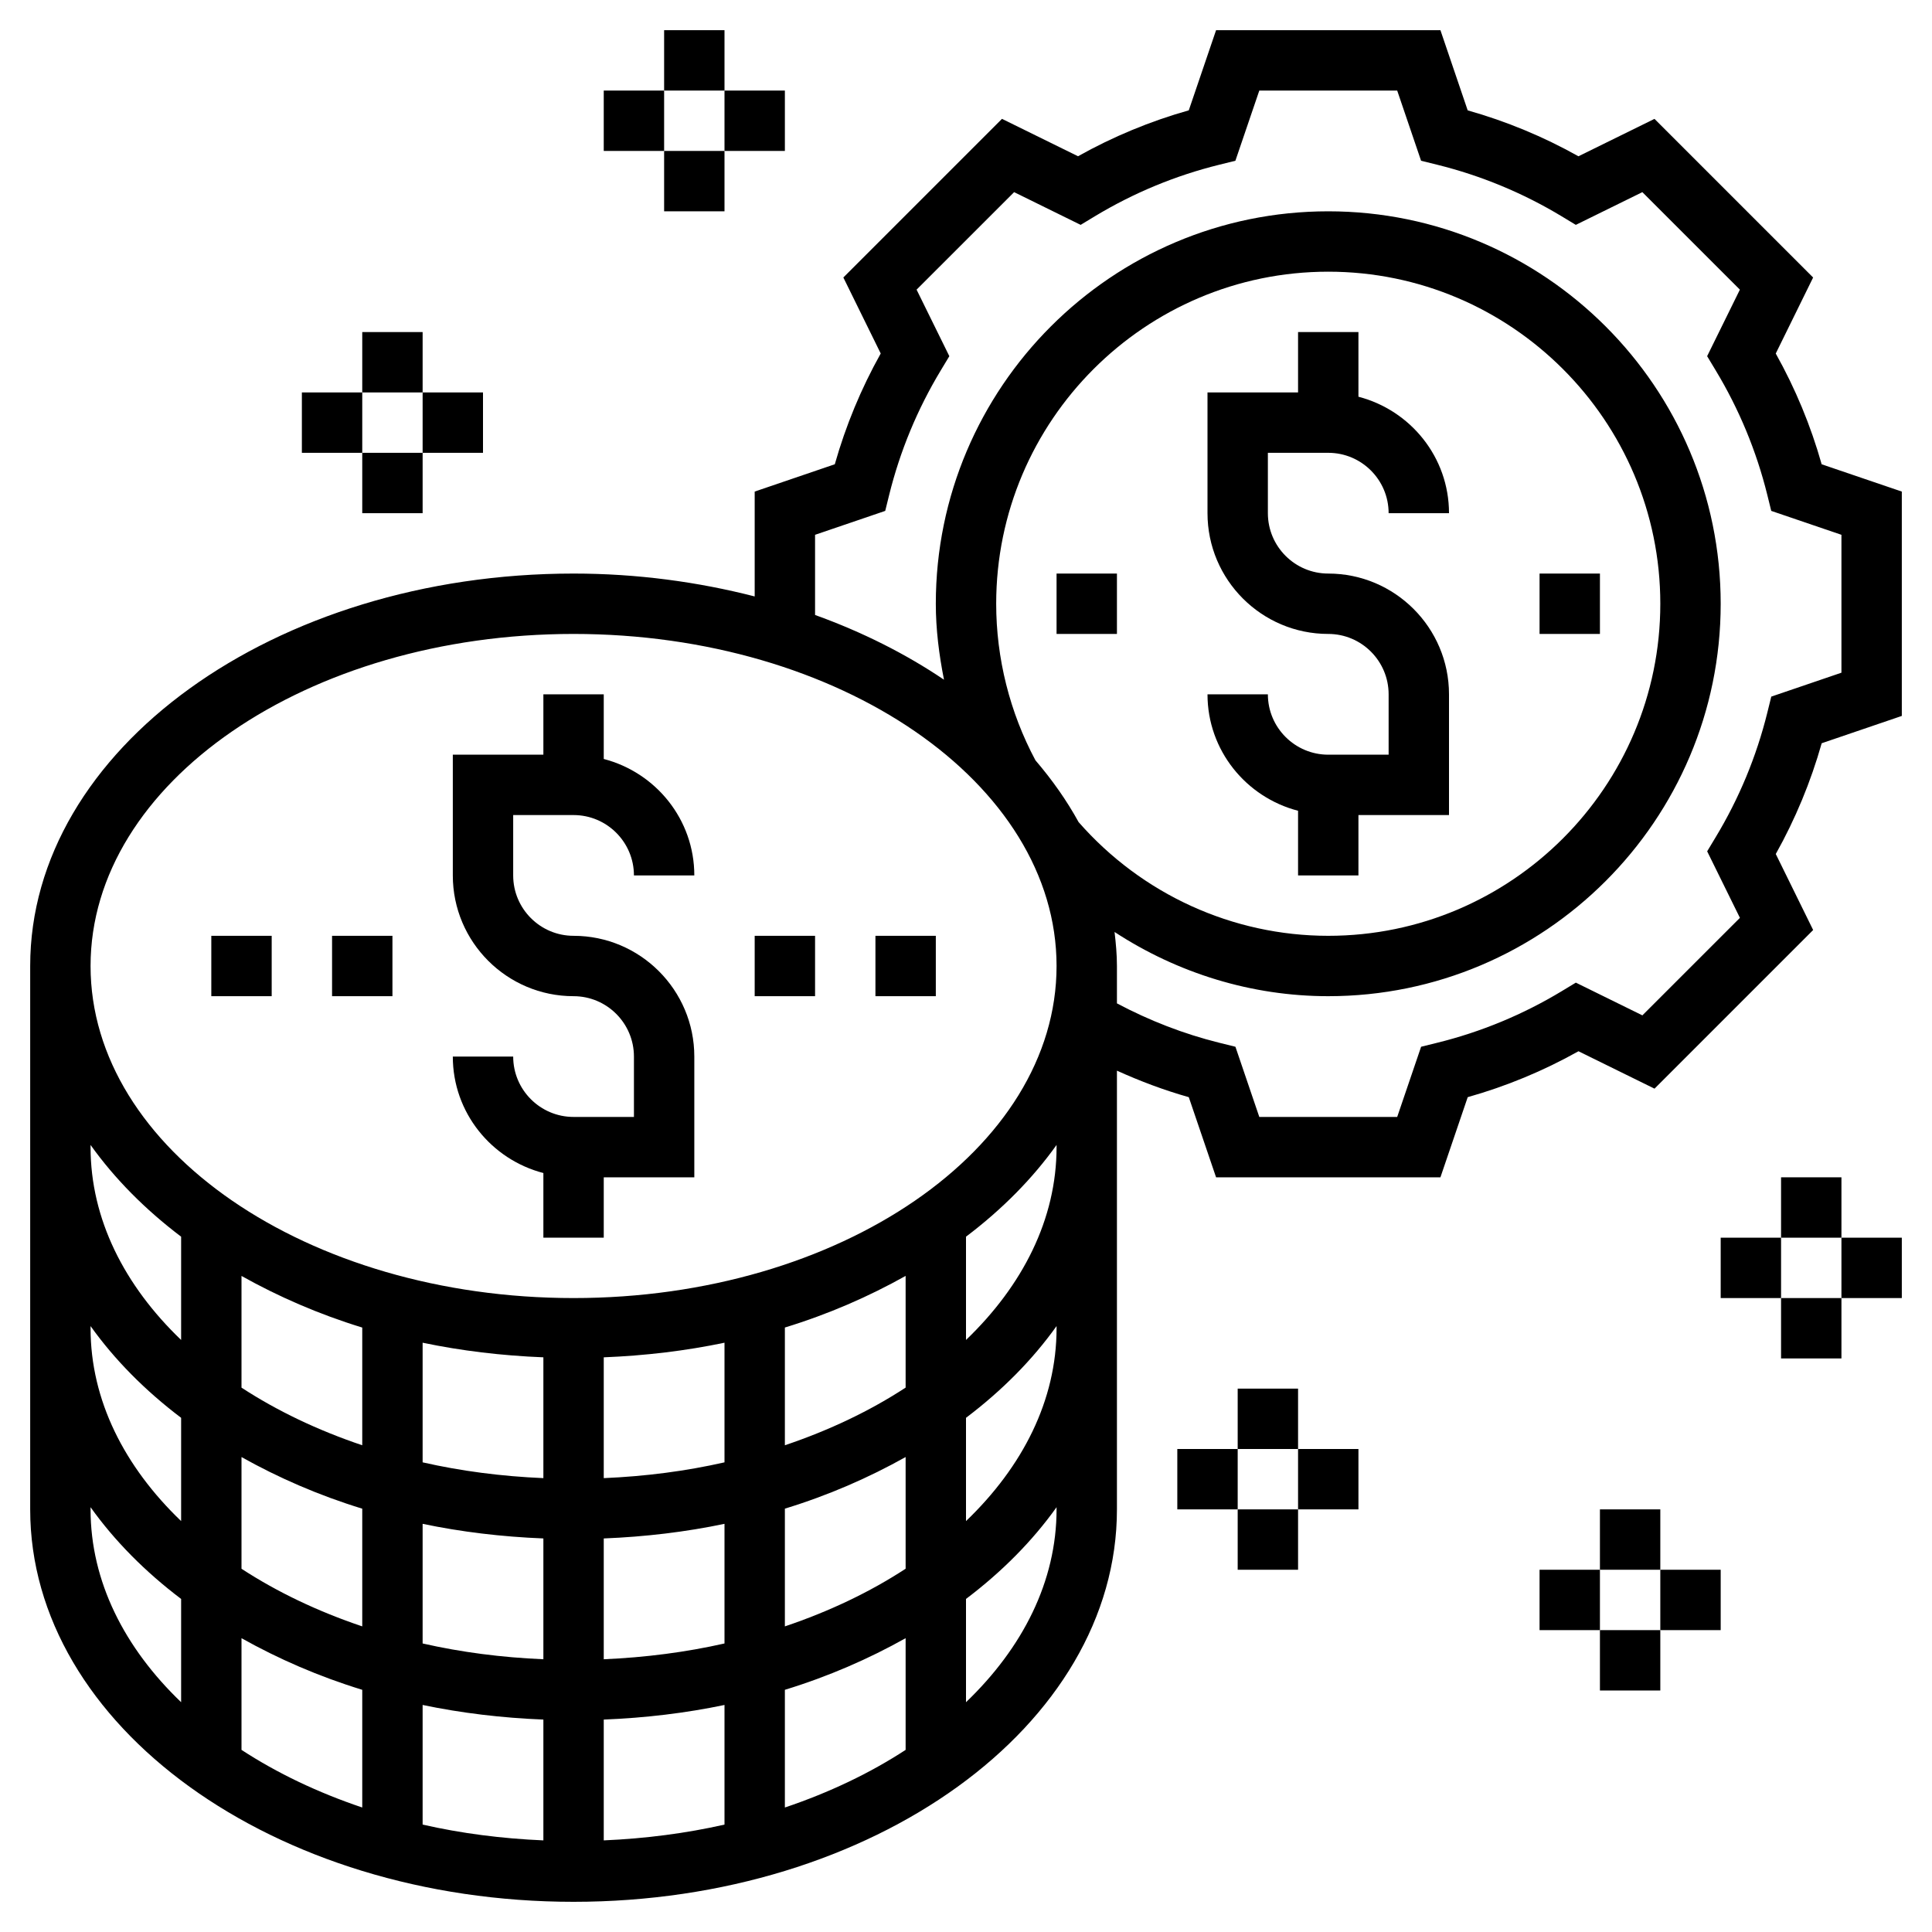 <svg id="Layer_5" enable-background="new 0 0 64 64" height="512" viewBox="0 0 64 64" width="512" xmlns="http://www.w3.org/2000/svg"><path d="m45 29v-2h3v-4c0-2.206-1.794-4-4-4-1.103 0-2-.897-2-2v-2h2c1.103 0 2 .897 2 2h2c0-1.858-1.279-3.411-3-3.858v-2.142h-2v2h-3v4c0 2.206 1.794 4 4 4 1.103 0 2 .897 2 2v2h-2c-1.103 0-2-.897-2-2h-2c0 1.858 1.279 3.411 3 3.858v2.142z"/><path d="m19 37c-1.103 0-2-.897-2-2h-2c0 1.858 1.279 3.411 3 3.858v2.142h2v-2h3v-4c0-2.206-1.794-4-4-4-1.103 0-2-.897-2-2v-2h2c1.103 0 2 .897 2 2h2c0-1.858-1.279-3.411-3-3.858v-2.142h-2v2h-3v4c0 2.206 1.794 4 4 4 1.103 0 2 .897 2 2v2z"/><path d="m51 19h2v2h-2z"/><path d="m35 19h2v2h-2z"/><path d="m60.345 15.38c-.361-1.279-.871-2.509-1.521-3.669l1.238-2.518-5.255-5.255-2.519 1.239c-1.159-.65-2.39-1.16-3.669-1.521l-.903-2.656h-7.432l-.904 2.655c-1.279.361-2.51.871-3.669 1.521l-2.519-1.239-5.255 5.255 1.238 2.518c-.649 1.16-1.159 2.39-1.521 3.669l-2.654.905v3.474c-1.88-.482-3.894-.758-6-.758-9.925 0-18 5.832-18 13v6 6 6c0 7.168 8.075 13 18 13s18-5.832 18-13v-6-6-2.533c.771.349 1.564.648 2.38.878l.904 2.655h7.432l.904-2.655c1.279-.361 2.51-.871 3.669-1.521l2.519 1.239 5.255-5.255-1.238-2.518c.649-1.16 1.159-2.39 1.521-3.669l2.654-.905v-7.432zm-41.345 5.62c8.822 0 16 4.935 16 11s-7.178 11-16 11-16-4.935-16-11 7.178-11 16-11zm16.73 6.233c-.393-.716-.874-1.398-1.429-2.046-.85-1.587-1.301-3.38-1.301-5.187 0-6.065 4.935-11 11-11s11 4.935 11 11-4.935 11-11 11c-3.165 0-6.174-1.374-8.27-3.767zm-23.73 16.744v3.899c-1.474-.496-2.822-1.14-4-1.909v-3.7c1.222.685 2.558 1.268 4 1.71zm6 10.988c-1.388-.059-2.729-.234-4-.523v-3.963c1.281.268 2.62.429 4 .484zm2-4.002c1.38-.055 2.719-.216 4-.484v3.963c-1.271.288-2.612.463-4 .523zm0-1.998v-4.002c1.38-.055 2.719-.216 4-.484v3.963c-1.271.289-2.612.464-4 .523zm-2 0c-1.388-.059-2.729-.234-4-.523v-3.963c1.281.268 2.62.429 4 .484zm-6 1.012v3.899c-1.474-.496-2.822-1.14-4-1.909v-3.7c1.222.685 2.558 1.268 4 1.71zm0 6v3.899c-1.474-.496-2.822-1.14-4-1.909v-3.7c1.222.685 2.558 1.268 4 1.71zm2 .502c1.281.268 2.62.429 4 .484v4.002c-1.388-.059-2.729-.234-4-.523zm6 .484c1.38-.055 2.719-.216 4-.484v3.963c-1.271.288-2.612.463-4 .523zm6-.986c1.442-.441 2.778-1.025 4-1.71v3.7c-1.178.769-2.526 1.413-4 1.909zm0-2.101v-3.9c1.442-.441 2.778-1.025 4-1.71v3.7c-1.178.77-2.526 1.414-4 1.91zm0-6v-3.9c1.442-.441 2.778-1.025 4-1.71v3.7c-1.178.77-2.526 1.414-4 1.91zm-23-9.948c.797 1.117 1.809 2.138 3 3.039v3.421c-1.88-1.803-3-4.005-3-6.388zm0 6c.797 1.117 1.809 2.138 3 3.039v3.421c-1.88-1.803-3-4.005-3-6.388zm0 6.072v-.072c.797 1.117 1.809 2.138 3 3.039v3.421c-1.88-1.803-3-4.005-3-6.388zm32 0c0 2.383-1.12 4.585-3 6.388v-3.421c1.191-.9 2.203-1.922 3-3.039zm0-6c0 2.383-1.12 4.585-3 6.388v-3.421c1.191-.9 2.203-1.922 3-3.039zm-3 .388v-3.421c1.191-.9 2.203-1.922 3-3.039v.072c0 2.383-1.12 4.585-3 6.388zm29-22.104-2.324.792-.131.53c-.36 1.455-.936 2.843-1.711 4.127l-.282.468 1.085 2.204-3.231 3.23-2.204-1.084-.468.283c-1.283.775-2.672 1.351-4.128 1.71l-.53.131-.792 2.325h-4.568l-.791-2.325-.53-.131c-1.183-.293-2.32-.736-3.395-1.306v-1.238c0-.38-.035-.755-.079-1.127 2.09 1.365 4.538 2.127 7.079 2.127 7.168 0 13-5.832 13-13s-5.832-13-13-13-13 5.832-13 13c0 .847.107 1.688.271 2.516-1.268-.856-2.703-1.579-4.271-2.144v-2.656l2.324-.792.131-.53c.36-1.455.936-2.843 1.711-4.127l.282-.468-1.085-2.204 3.231-3.23 2.204 1.084.468-.283c1.283-.775 2.672-1.351 4.128-1.71l.53-.131.792-2.325h4.568l.791 2.325.53.131c1.456.36 2.845.936 4.128 1.71l.468.283 2.204-1.084 3.231 3.23-1.085 2.204.282.468c.775 1.284 1.351 2.673 1.711 4.127l.131.53 2.325.792z"/><path d="m25 31h2v2h-2z"/><path d="m29 31h2v2h-2z"/><path d="m7 31h2v2h-2z"/><path d="m11 31h2v2h-2z"/><path d="m59 39h2v2h-2z"/><path d="m59 43h2v2h-2z"/><path d="m61 41h2v2h-2z"/><path d="m57 41h2v2h-2z"/><path d="m41 46h2v2h-2z"/><path d="m41 50h2v2h-2z"/><path d="m43 48h2v2h-2z"/><path d="m39 48h2v2h-2z"/><path d="m22 1h2v2h-2z"/><path d="m22 5h2v2h-2z"/><path d="m24 3h2v2h-2z"/><path d="m20 3h2v2h-2z"/><path d="m12 11h2v2h-2z"/><path d="m12 15h2v2h-2z"/><path d="m14 13h2v2h-2z"/><path d="m10 13h2v2h-2z"/><path d="m53 50h2v2h-2z"/><path d="m53 54h2v2h-2z"/><path d="m55 52h2v2h-2z"/><path d="m51 52h2v2h-2z"/></svg>